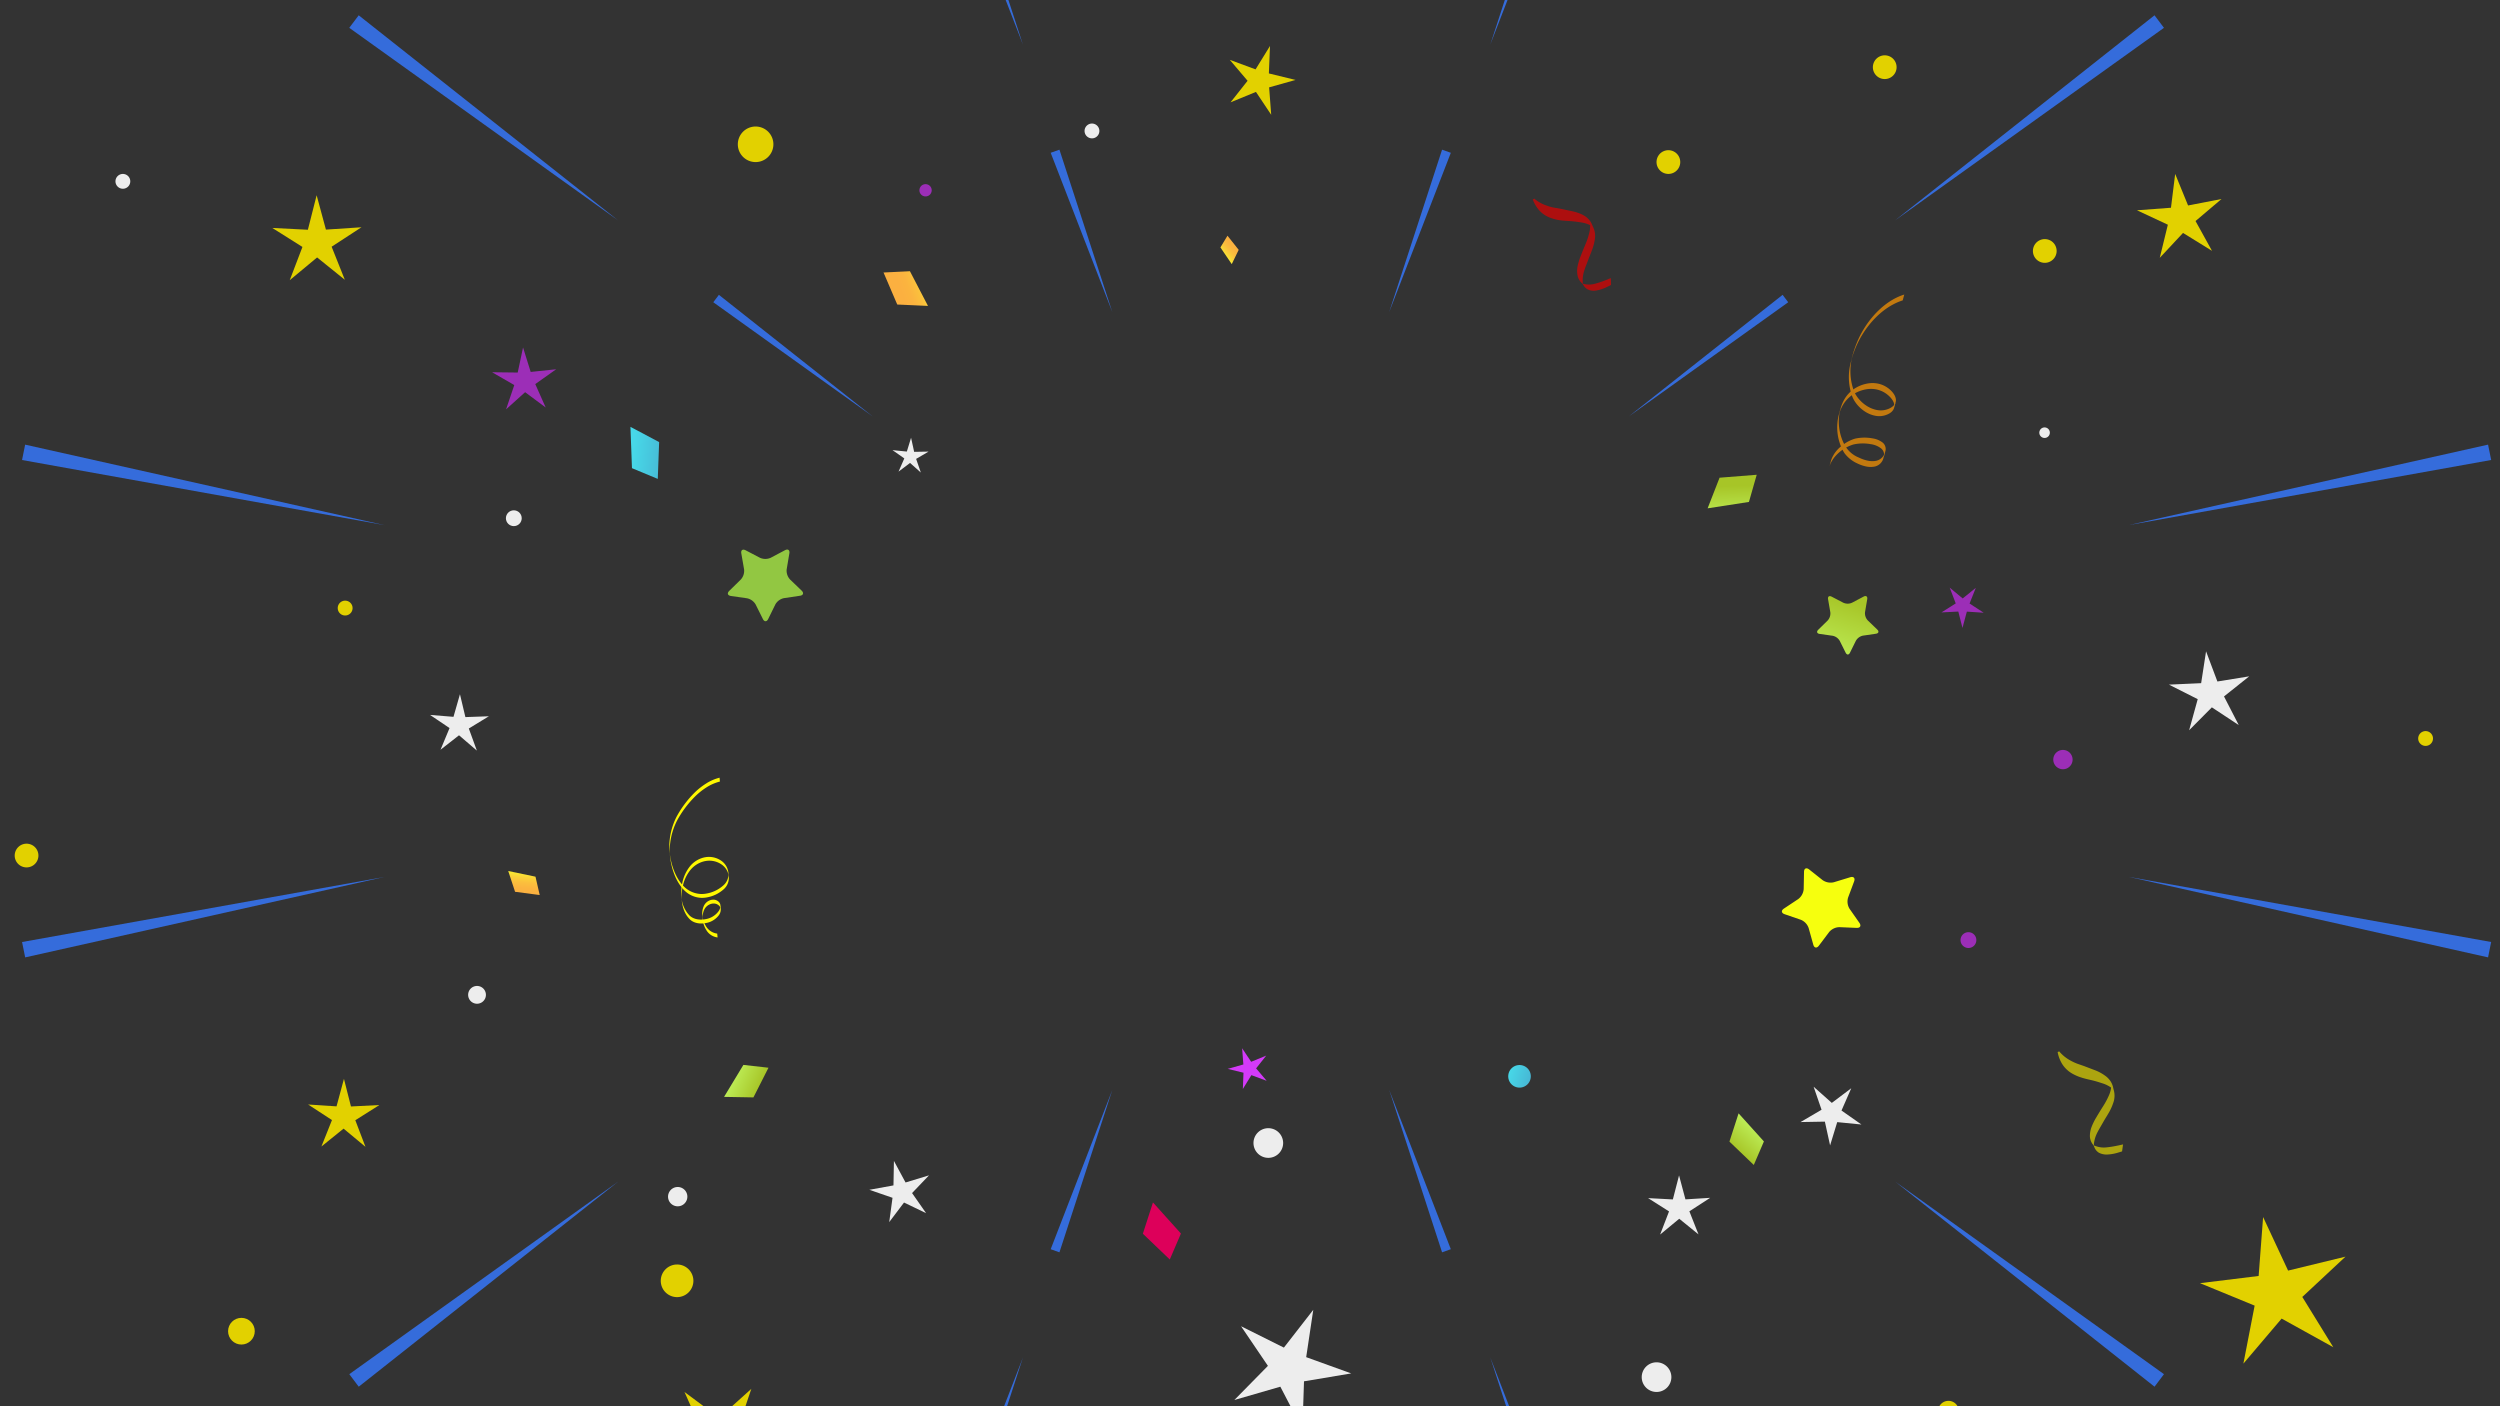 <svg id="Layer_1" data-name="Layer 1" xmlns="http://www.w3.org/2000/svg" xmlns:xlink="http://www.w3.org/1999/xlink" width="1600" height="900" viewBox="0 0 1600 900">
  <rect x="0" y="0" width="1600" height="900" fill="#333333" stroke="none"/>
  <defs>
    <style>
      .cls-1 {
        fill: none;
      }

      .cls-2 {
        clip-path: url(#clip-path);
      }

      .cls-3 {
        fill: #356cdb;
      }

      .cls-4 {
        fill: #ededed;
      }

      .cls-5 {
        fill: #9c2eb7;
      }

      .cls-6 {
        fill: #d43af9;
      }

      .cls-7 {
        fill: #e2d100;
      }

      .cls-8 {
        fill: #fff800;
      }

      .cls-9 {
        fill: #e20000;
      }

      .cls-10, .cls-13, .cls-9 {
        opacity: 0.7;
      }

      .cls-10 {
        fill: #e0d500;
      }

      .cls-11 {
        fill: #92c742;
      }

      .cls-12 {
        fill: #f6ff0e;
      }

      .cls-14 {
        fill: #ff9700;
      }

      .cls-15 {
        fill: url(#linear-gradient);
      }

      .cls-16 {
        fill: url(#linear-gradient-2);
      }

      .cls-17 {
        fill: url(#linear-gradient-3);
      }

      .cls-18 {
        fill: #dd005a;
      }

      .cls-19 {
        fill: url(#linear-gradient-4);
      }

      .cls-20 {
        fill: url(#linear-gradient-5);
      }

      .cls-21 {
        fill: url(#linear-gradient-6);
      }

      .cls-22 {
        fill: url(#linear-gradient-7);
      }

      .cls-23 {
        fill: url(#linear-gradient-8);
      }

      .cls-24 {
        fill: url(#linear-gradient-9);
      }
    </style>
    <clipPath id="clip-path">
      <rect class="cls-1" width="1600" height="900"/>
    </clipPath>
    <linearGradient id="linear-gradient" x1="-158.56" y1="-1066.08" x2="-162.62" y2="-1052.2" gradientTransform="translate(-86.64 849.44) rotate(90)" gradientUnits="userSpaceOnUse">
      <stop offset="0" stop-color="#47b7d4"/>
      <stop offset="1" stop-color="#47d8e8"/>
    </linearGradient>
    <linearGradient id="linear-gradient-2" x1="-1154.17" y1="-113.71" x2="-1133.99" y2="-113.71" gradientTransform="matrix(-1, -0.08, -0.08, 1, -737.31, 309.13)" xlink:href="#linear-gradient"/>
    <linearGradient id="linear-gradient-3" x1="735.01" y1="967.78" x2="754.07" y2="967.78" gradientTransform="matrix(0.94, -0.35, -0.35, -0.94, 224.63, 1353.3)" gradientUnits="userSpaceOnUse">
      <stop offset="0" stop-color="#fbb040"/>
      <stop offset="0.27" stop-color="#fbb43f"/>
      <stop offset="0.52" stop-color="#fbbf3d"/>
      <stop offset="0.76" stop-color="#fad238"/>
      <stop offset="0.99" stop-color="#f9ec32"/>
      <stop offset="1" stop-color="#f9ed32"/>
    </linearGradient>
    <linearGradient id="linear-gradient-4" x1="-46.86" y1="1196.65" x2="-28.41" y2="1196.65" gradientTransform="translate(241.63 -87.14) rotate(-48.82)" gradientUnits="userSpaceOnUse">
      <stop offset="0" stop-color="#a7c527"/>
      <stop offset="1" stop-color="#bded57"/>
    </linearGradient>
    <linearGradient id="linear-gradient-5" x1="-913.32" y1="254.56" x2="-895.09" y2="254.56" gradientTransform="translate(-451.25 552.5) rotate(-155.7)" xlink:href="#linear-gradient-4"/>
    <linearGradient id="linear-gradient-6" x1="-1021.51" y1="-586.24" x2="-1011.66" y2="-586.24" gradientTransform="translate(-365.14 383.26) rotate(139.06)" xlink:href="#linear-gradient-3"/>
    <linearGradient id="linear-gradient-7" x1="-409.12" y1="443.67" x2="-395.54" y2="443.67" gradientTransform="translate(-71.92 126.04) rotate(-85.05)" xlink:href="#linear-gradient-3"/>
    <linearGradient id="linear-gradient-8" x1="-910.22" y1="-1210.38" x2="-871.03" y2="-1210.38" gradientTransform="matrix(-0.31, 0.95, -0.95, -0.31, -240.56, 876.28)" xlink:href="#linear-gradient-4"/>
    <linearGradient id="linear-gradient-9" x1="-565.89" y1="1974.98" x2="-545.47" y2="1974.98" gradientTransform="matrix(0.03, 1, 1, -0.03, -846.59, 936.11)" xlink:href="#linear-gradient-4"/>
  </defs>
  <g class="cls-2">
    <g>
      <g>
        <g>
          <polygon class="cls-3" points="678.04 95.79 711.89 199.75 672.44 97.78 678.04 95.79"/>
          <polygon class="cls-3" points="460.09 188.69 558.41 266.44 456.51 193.44 460.09 188.69"/>
          <polygon class="cls-3" points="672.44 799.5 711.89 697.53 678.04 801.49 672.44 799.5"/>
          <polygon class="cls-3" points="922.93 801.49 889.09 697.53 928.53 799.49 922.93 801.49"/>
          <polygon class="cls-3" points="1144.45 193.44 1042.52 266.44 1140.87 188.69 1144.45 193.44"/>
          <polygon class="cls-3" points="928.53 97.79 889.07 199.75 922.93 95.79 928.53 97.79"/>
        </g>
        <polygon class="cls-4" points="569.11 782.14 571.21 766.59 556.38 761.47 571.82 758.66 572.11 742.97 579.55 756.79 594.56 752.22 583.72 763.56 592.71 776.43 578.57 769.62 569.11 782.14"/>
        <polygon class="cls-4" points="1087.04 790.01 1074.71 780 1062.47 790.12 1068.18 775.3 1054.77 766.79 1070.63 767.64 1074.59 752.26 1078.68 767.6 1094.52 766.61 1081.2 775.24 1087.04 790.01"/>
        <polygon class="cls-4" points="589.33 302.42 582.43 296.28 575.06 301.84 578.76 293.38 571.2 288.09 580.38 289 583.08 280.16 585.06 289.18 594.29 289.02 586.32 293.69 589.33 302.42"/>
        <path class="cls-4" d="M1311.9,276.92a3.37,3.37,0,1,1-3.37-3.37A3.37,3.37,0,0,1,1311.9,276.92Z"/>
        <path class="cls-4" d="M439.91,765.85a6.18,6.18,0,1,1-6.18-6.17A6.18,6.18,0,0,1,439.91,765.85Z"/>
        <circle class="cls-4" cx="328.84" cy="331.66" r="5.06"/>
        <polygon class="cls-5" points="1269.57 392.15 1258.79 391.44 1255.98 401.87 1253.32 391.4 1242.54 391.94 1251.67 386.18 1247.82 376.1 1256.12 383 1264.52 376.22 1260.52 386.25 1269.57 392.15"/>
        <polygon class="cls-6" points="810.66 691.71 800.89 688.09 795.42 696.96 795.84 686.54 785.71 684.08 795.75 681.26 794.96 670.88 800.74 679.55 810.38 675.59 803.91 683.76 810.66 691.71"/>
        <polygon class="cls-5" points="349.24 260.8 336.08 251 323.89 261.97 329.14 246.44 314.94 238.24 331.34 238.43 334.75 222.39 339.64 238.04 355.95 236.33 342.57 245.81 349.24 260.8"/>
        <path class="cls-5" d="M1264.86,601.66a5.06,5.06,0,1,1-5.06-5.06A5.06,5.06,0,0,1,1264.86,601.66Z"/>
        <path class="cls-5" d="M1326.46,486.14a6.18,6.18,0,1,1-6.18-6.18A6.18,6.18,0,0,1,1326.46,486.14Z"/>
        <path class="cls-5" d="M588.43,121.79a3.93,3.93,0,1,0,3.93-3.93A3.93,3.93,0,0,0,588.43,121.79Z"/>
        <g>
          <polygon class="cls-3" points="1010.95 1044.33 953.8 868.83 1020.4 1040.97 1010.95 1044.33"/>
          <polygon class="cls-3" points="1378.9 887.49 1212.91 756.23 1384.94 879.47 1378.9 887.49"/>
          <polygon class="cls-3" points="1592.36 612.72 1362.44 561.21 1594.34 602.88 1592.36 612.72"/>
          <polygon class="cls-3" points="1594.35 294.39 1362.43 336.05 1592.36 284.56 1594.35 294.39"/>
          <polygon class="cls-3" points="1384.93 17.81 1212.86 141.03 1378.89 9.79 1384.93 17.81"/>
          <polygon class="cls-3" points="1020.41 -143.69 953.81 28.46 1010.95 -147.05 1020.41 -143.69"/>
          <polygon class="cls-3" points="597.52 -147.04 654.65 28.46 588.06 -143.68 597.52 -147.04"/>
          <polygon class="cls-3" points="229.57 9.79 395.57 141.05 223.53 17.81 229.57 9.79"/>
          <polygon class="cls-3" points="16.09 284.57 246.03 336.07 14.11 294.41 16.09 284.57"/>
          <polygon class="cls-3" points="14.12 602.89 246.04 561.24 16.11 612.73 14.12 602.89"/>
          <polygon class="cls-3" points="223.55 879.47 395.62 756.24 229.59 887.49 223.55 879.47"/>
          <polygon class="cls-3" points="588.07 1040.96 654.68 868.82 597.52 1044.33 588.07 1040.96"/>
        </g>
        <polygon class="cls-4" points="794.27 848.79 821.69 862.47 840.5 838.28 835.96 868.58 864.78 878.99 834.56 884.04 833.56 914.66 819.42 887.48 789.99 896 811.47 874.15 794.27 848.79"/>
        <polygon class="cls-4" points="312.88 458.41 300.04 466.24 305.19 480.38 293.77 470.58 281.92 479.85 287.71 465.96 275.23 457.55 290.23 458.77 294.37 444.3 297.85 458.94 312.88 458.41"/>
        <polygon class="cls-4" points="1388.12 438.16 1408.73 437.23 1411.88 416.84 1419.13 436.16 1439.5 432.85 1423.37 445.72 1432.81 464.06 1415.59 452.7 1401.05 467.35 1406.54 447.46 1388.12 438.16"/>
        <polygon class="cls-4" points="1160.71 695.5 1172.36 705.85 1184.81 696.47 1178.56 710.75 1191.33 719.69 1175.82 718.16 1171.26 733.07 1167.92 717.84 1152.34 718.12 1165.79 710.24 1160.71 695.5"/>
        <path class="cls-4" d="M802.23,731.53a9.49,9.49,0,1,1,9.49,9.49A9.49,9.49,0,0,1,802.23,731.53Z"/>
        <path class="cls-4" d="M299.61,636.7a5.69,5.69,0,1,1,5.69,5.69A5.69,5.69,0,0,1,299.61,636.7Z"/>
        <path class="cls-4" d="M73.9,116.06a4.74,4.74,0,1,1,4.74,4.74A4.75,4.75,0,0,1,73.9,116.06Z"/>
        <path class="cls-4" d="M694.12,83.81a4.74,4.74,0,1,1,4.74,4.74A4.74,4.74,0,0,1,694.12,83.81Z"/>
        <path class="cls-4" d="M1050.7,881.37a9.49,9.49,0,1,1,9.48,9.49A9.49,9.49,0,0,1,1050.7,881.37Z"/>
        <g>
          <polygon class="cls-7" points="1408 821.23 1445.53 816.62 1448.39 778.91 1464.38 813.18 1501.12 804.25 1473.47 830.04 1493.31 862.22 1460.24 843.9 1435.77 872.72 1442.97 835.6 1408 821.23"/>
          <polygon class="cls-7" points="197.19 706.88 215.38 708.07 220.13 690.47 224.61 708.14 242.82 707.22 227.4 716.95 233.9 733.98 219.89 722.32 205.7 733.77 212.46 716.84 197.19 706.88"/>
          <polygon class="cls-7" points="231.33 145.45 212.24 157.9 220.69 179.06 202.95 164.76 185.43 179.33 193.56 158.04 174.28 145.89 197.04 147.04 202.65 124.95 208.59 146.95 231.33 145.45"/>
          <polygon class="cls-7" points="787.06 38.29 803.56 44.4 812.79 29.43 812.08 47 829.17 51.16 812.24 55.91 813.57 73.46 803.81 58.82 787.54 65.5 798.45 51.7 787.06 38.29"/>
          <polygon class="cls-7" points="1392.11 111.31 1400.37 131.5 1421.79 127.36 1405.14 141.46 1415.69 160.55 1397.14 149.08 1382.25 165.01 1387.42 143.82 1367.67 134.58 1389.42 132.96 1392.11 111.31"/>
          <polygon class="cls-7" points="438.07 890.86 460.27 907.39 480.85 888.87 471.99 915.1 495.96 928.95 468.28 928.62 462.52 955.7 454.27 929.27 426.74 932.16 449.32 916.15 438.07 890.86"/>
          <path class="cls-7" d="M1547.64,472.63a4.74,4.74,0,1,1,4.74,4.75A4.74,4.74,0,0,1,1547.64,472.63Z"/>
          <path class="cls-7" d="M1301.07,160.63a7.59,7.59,0,1,1,7.58,7.58A7.58,7.58,0,0,1,1301.07,160.63Z"/>
          <path class="cls-7" d="M1060.18,103.73a7.59,7.59,0,1,1,7.59,7.58A7.59,7.59,0,0,1,1060.18,103.73Z"/>
          <path class="cls-7" d="M1198.64,43a7.59,7.59,0,1,1,7.59,7.59A7.58,7.58,0,0,1,1198.64,43Z"/>
          <path class="cls-7" d="M472.21,92.35a11.38,11.38,0,1,1,11.38,11.38A11.37,11.37,0,0,1,472.21,92.35Z"/>
          <path class="cls-7" d="M216.15,389.18a4.75,4.75,0,1,1,4.74,4.74A4.74,4.74,0,0,1,216.15,389.18Z"/>
          <path class="cls-7" d="M9.41,547.55A7.59,7.59,0,1,1,17,555.14,7.58,7.58,0,0,1,9.41,547.55Z"/>
          <circle class="cls-7" cx="154.51" cy="851.97" r="8.54"/>
          <path class="cls-7" d="M422.89,819.73a10.44,10.44,0,1,1,10.44,10.43A10.43,10.43,0,0,1,422.89,819.73Z"/>
          <path class="cls-7" d="M1253.65,903.19a6.64,6.64,0,1,0-6.64,6.63A6.64,6.64,0,0,0,1253.65,903.19Z"/>
        </g>
      </g>
      <g>
        <g>
          <path class="cls-8" d="M451.66,592.48a15.79,15.79,0,0,1-1.73-4h0a16,16,0,0,1-.43-2.46c.08.83.14,1.66.23,2.46a16.42,16.42,0,0,0,.43,2.49h0a15.48,15.48,0,0,0,1.72,4,9.75,9.75,0,0,0,7.38,5l-.24-2.47A9.75,9.75,0,0,1,451.66,592.48Z"/>
          <path class="cls-8" d="M459.86,583.23a13,13,0,0,1-8.67,5.09c-.38.07-.77.12-1.16.16v0c-3.57.34-6.79-.62-8.8-2.64a18.9,18.9,0,0,1-5.1-11.85l.24,2.47c.42,4.38,1.89,8.7,5.08,11.87,2,2,5.23,3,8.79,2.63h0c.39-.05.79-.09,1.18-.16a13.11,13.11,0,0,0,8.67-5.09,6.09,6.09,0,0,0,1.2-3.83c-.08-.81-.14-1.64-.22-2.46A6.09,6.09,0,0,1,459.86,583.23Z"/>
          <path class="cls-8" d="M449.73,588.44c-.09-.8-.15-1.63-.23-2.46a11.69,11.69,0,0,1,.75-5.69,7,7,0,0,1,5.17-4.41,5.35,5.35,0,0,1,.7-.07,4.82,4.82,0,0,1,4.49,2.12,3.84,3.84,0,0,1,.47,1.48h0c0,.41.08.82.11,1.23s.08.83.11,1.23a3.58,3.58,0,0,0-.47-1.47,4.79,4.79,0,0,0-4.47-2.12c-.25,0-.48,0-.72.07a7,7,0,0,0-5.17,4.42A11.84,11.84,0,0,0,449.73,588.44Z"/>
          <path class="cls-8" d="M465.05,554.79a10.73,10.73,0,0,0-3.07-3.65h0a13.82,13.82,0,0,0-10.61-2.52c-.4.07-.79.15-1.19.26a16.57,16.57,0,0,0-8.89,5.92,24.89,24.89,0,0,0-4.55,9.93c-.1.46-.19.92-.28,1.38v0a30.35,30.35,0,0,0-.33,7.82l.24,2.47a30.27,30.27,0,0,1,.33-7.87v0c.09-.45.18-.88.28-1.32a24.77,24.77,0,0,1,4.54-10,16.62,16.62,0,0,1,8.88-5.91,10,10,0,0,1,1.21-.25,13.8,13.8,0,0,1,10.59,2.49,10.76,10.76,0,0,1,3.09,3.67,10.64,10.64,0,0,1,1.13,3.93c-.08-.82-.15-1.64-.23-2.47A10.7,10.7,0,0,0,465.05,554.79Z"/>
          <path class="cls-8" d="M466.19,558.72a9.4,9.4,0,0,1,.05,1.06h0a9.62,9.62,0,0,1-3.26,6.85,21.74,21.74,0,0,1-11,5.27,16.89,16.89,0,0,1-3.45.25,16.41,16.41,0,0,1-12-6.1c-.07-.08-.15-.16-.22-.25-4.59-5.48-7.11-13.52-7.77-20.66l.24,2.47c.66,7.14,3.16,15.19,7.77,20.66a1,1,0,0,0,.22.24h0a16.33,16.33,0,0,0,12,6.11,16.8,16.8,0,0,0,3.43-.25,21.72,21.72,0,0,0,11-5.27,9.62,9.62,0,0,0,3.25-6.92v-.06c0-.32,0-.63-.05-1C466.34,560.37,466.27,559.55,466.19,558.72Z"/>
          <path class="cls-8" d="M428.79,547.62l-.24-2.47a35.85,35.85,0,0,1,.11-8.21A42.7,42.7,0,0,1,433,522.72a66.09,66.09,0,0,1,11.36-15.26A43.92,43.92,0,0,1,452,501.4a29.15,29.15,0,0,1,8.52-3.68l.23,2.47a29.47,29.47,0,0,0-8.53,3.68,44.28,44.28,0,0,0-7.57,6.07,66,66,0,0,0-11.34,15.25,42.37,42.37,0,0,0-4.37,14.24A35.68,35.68,0,0,0,428.79,547.62Z"/>
        </g>
        <path class="cls-9" d="M981.05,127.77a21.5,21.5,0,0,0,4.1,6.91,18.15,18.15,0,0,0,6.22,4.38,28.66,28.66,0,0,0,6.9,1.88c2.32.34,4.69.42,7.05.59s4.56.49,6.81.85a19.94,19.94,0,0,1,5.53,1.7v.12a18.49,18.49,0,0,1-.16,3,23.42,23.42,0,0,1-.67,3c-.36,1.36-.8,2.71-1.28,4s-1.07,2.65-1.63,4c-.84,2-1.65,4.07-2.45,6.13a40,40,0,0,0-1.79,6,15.2,15.2,0,0,0,0,6.19,8.8,8.8,0,0,0,2.41,4.36c.17.16.33.33.49.49s.23.23.34.33l.23.38c.13.19.25.39.37.6a6.9,6.9,0,0,0,3.44,2.91,9.51,9.51,0,0,0,5.19.24,26.24,26.24,0,0,0,5.63-1.83l3.28-1.61-.16-4.42-2.39,1c-1.22.48-2.43,1-3.66,1.38a39,39,0,0,1-3.77,1.16,14.4,14.4,0,0,1-6.88.35c-.23,0-.48-.08-.7-.14a4.05,4.05,0,0,1-.47-.12c0-.17-.05-.35-.05-.53s0-.52-.06-.78a20.19,20.19,0,0,1,1.13-7.46c.41-1.36.93-2.69,1.44-4s1-2.69,1.51-4c.76-1.91,1.55-3.81,2.23-5.75a30,30,0,0,0,1.4-5.6,13,13,0,0,0-1.18-8.42v0a4.08,4.08,0,0,0-.28-.67c-.09-.26-.2-.49-.3-.71a10.83,10.83,0,0,0-2.29-3.51,13.52,13.52,0,0,0-3.6-2.65,27.58,27.58,0,0,0-6.56-2.28L999,133.66c-1.46-.28-2.91-.53-4.38-.77a27.07,27.07,0,0,1-4.53-1.23,24.17,24.17,0,0,1-8.19-4.54c-.3.18-.59.39-.88.59A.18.18,0,0,0,981.05,127.77Z"/>
        <path class="cls-10" d="M1316.92,673.48a22.06,22.06,0,0,0,3,7.68,18.6,18.6,0,0,0,5.53,5.47,29,29,0,0,0,6.65,3c2.28.76,4.66,1.24,7,1.8s4.51,1.27,6.75,2a19.41,19.41,0,0,1,5.25,2.62v.13a16.6,16.6,0,0,1-.65,2.93,21.46,21.46,0,0,1-1.17,2.88c-.59,1.32-1.27,2.59-2,3.88s-1.53,2.51-2.32,3.75c-1.18,1.91-2.35,3.83-3.49,5.77a38.53,38.53,0,0,0-2.83,5.77,16.35,16.35,0,0,0-1.1,6.22,9.16,9.16,0,0,0,1.72,4.84c.14.17.27.37.41.57s.18.22.29.36l.19.42a3.37,3.37,0,0,0,.25.65,6.88,6.88,0,0,0,2.95,3.55,10.68,10.68,0,0,0,5.21,1.13,27.91,27.91,0,0,0,6-.93l3.57-1.07.61-4.48-2.6.59c-1.32.26-2.6.54-3.92.76s-2.65.42-4,.54a15,15,0,0,1-7-.82l-.68-.25a3.07,3.07,0,0,1-.45-.2,3.52,3.52,0,0,1,0-.56c0-.26,0-.51.06-.79a20.66,20.66,0,0,1,2.39-7.32c.65-1.3,1.41-2.56,2.13-3.8s1.45-2.56,2.19-3.83c1.1-1.8,2.21-3.58,3.23-5.41a32.52,32.52,0,0,0,2.36-5.4,13.36,13.36,0,0,0,.23-8.7v0a6.46,6.46,0,0,0-.18-.76c0-.26-.13-.51-.16-.77a11.82,11.82,0,0,0-1.74-3.91,13.4,13.4,0,0,0-3.2-3.26,28.2,28.2,0,0,0-6.23-3.44l-7.17-2.73c-1.42-.51-2.84-1-4.27-1.49a31.08,31.08,0,0,1-4.39-2,24.91,24.91,0,0,1-7.47-6c-.33.17-.67.31-1,.48Z"/>
        <path class="cls-11" d="M513.05,378c1.54,1.48,1.05,3-1.07,3.28l-10.2,1.52a8.26,8.26,0,0,0-5.57,4.06l-4.55,9.28c-.93,1.92-2.49,1.92-3.43,0l-4.61-9.25a8.3,8.3,0,0,0-5.59-4l-10.22-1.46c-2.13-.31-2.62-1.76-1.08-3.28l7.37-7.23a8.3,8.3,0,0,0,2.11-6.55l-1.77-10.18c-.37-2.11.88-3,2.78-2l9.15,4.78a8.36,8.36,0,0,0,6.89,0l9.14-4.84c1.88-1,3.15-.1,2.79,2l-1.71,10.19a8.26,8.26,0,0,0,2.15,6.54Z"/>
        <path class="cls-12" d="M1164.08,605.25c-1.37,1.79-3,1.5-3.59-.7L1157.55,594a8.8,8.8,0,0,0-5-5.34l-10.38-3.57c-2.14-.73-2.35-2.36-.45-3.61l9.14-6.07a8.85,8.85,0,0,0,3.5-6.4l.21-11c0-2.26,1.52-2.95,3.29-1.56l8.6,6.82a8.88,8.88,0,0,0,7.18,1.37l10.49-3.2c2.18-.67,3.3.53,2.51,2.67l-3.84,10.27a8.81,8.81,0,0,0,.92,7.25l6.3,9c1.3,1.88.51,3.3-1.75,3.22l-11-.47a8.85,8.85,0,0,0-6.61,3.12Z"/>
        <g class="cls-13">
          <path class="cls-14" d="M1205,283.34a13.78,13.78,0,0,0-6.61-2.78,28,28,0,0,0-11.15.17,25.12,25.12,0,0,0-6.89,3.33h0l-.12.09h0a26.92,26.92,0,0,0-4,3.39,19.72,19.72,0,0,0-3.72,5.5,14.29,14.29,0,0,0-.73,2l-1,3.73a17.91,17.91,0,0,1,.73-2,19.9,19.9,0,0,1,3.73-5.48,25.51,25.51,0,0,1,4.08-3.5,25.18,25.18,0,0,1,6.9-3.33,27.62,27.62,0,0,1,11.15-.18,13.78,13.78,0,0,1,6.61,2.77,5.28,5.28,0,0,1,1.67,5.4l-.12.47,1-3.74c0-.15.07-.32.12-.46A5.25,5.25,0,0,0,1205,283.34Z"/>
          <path class="cls-14" d="M1200.21,295a13.71,13.71,0,0,1-4.66-.14,23.62,23.62,0,0,1-5.84-2,18,18,0,0,1-9.46-8.67h0a32.05,32.05,0,0,1-2.36-22.64l-1,3.73a32.06,32.06,0,0,0,2.34,22.62h0a23.31,23.31,0,0,0,1.45,2.41,21.1,21.1,0,0,0,8,6.28,24.06,24.06,0,0,0,5.85,2,13.86,13.86,0,0,0,4.65.12,7.4,7.4,0,0,0,6.28-5.8l1-3.74A7.44,7.44,0,0,1,1200.21,295Z"/>
          <path class="cls-14" d="M1209,248.88a16.62,16.62,0,0,0-6.61-3.27l-.85-.18a18.16,18.16,0,0,0-6.2,0,22.52,22.52,0,0,0-9.24,3.82v0a20.9,20.9,0,0,0-5.6,6.15,25.11,25.11,0,0,0-2.59,6.26c-.35,1.25-.68,2.49-1,3.73a25.6,25.6,0,0,1,2.6-6.25,20.87,20.87,0,0,1,5.66-6.19v0a22.83,22.83,0,0,1,9.18-3.79,18.16,18.16,0,0,1,6.2,0c.28.05.57.11.85.18a16.54,16.54,0,0,1,6.62,3.28c3.06,2.49,4.64,5.32,4.34,7.79a4.81,4.81,0,0,1-.13.66c.33-1.25.67-2.49,1-3.74a5,5,0,0,0,.13-.65C1213.63,254.22,1212.05,251.38,1209,248.88Z"/>
          <path class="cls-14" d="M1208.93,261.55a12.9,12.9,0,0,1-7.73.85,18.31,18.31,0,0,1-3.82-1.19c-5.1-2.26-9.54-6.95-11.14-11.74v0a36.59,36.59,0,0,1-.5-22.15l-1,3.74a36.53,36.53,0,0,0,.47,22v0c1.58,4.83,6,9.58,11.18,11.85a17.72,17.72,0,0,0,3.82,1.18,12.82,12.82,0,0,0,7.73-.85c2.34-1,3.81-2.48,4.27-4.2.33-1.25.67-2.49,1-3.74C1212.73,259.06,1211.27,260.51,1208.93,261.55Z"/>
          <path class="cls-14" d="M1184.65,231.05l1-3.74c.51-1.88,1.18-3.9,2-6.12a61.89,61.89,0,0,1,11.89-19.68c5.74-6.37,12.37-10.88,19.19-13l-1,3.74c-6.82,2.15-13.45,6.65-19.19,13a61.85,61.85,0,0,0-11.89,19.67C1185.82,227.14,1185.17,229.17,1184.65,231.05Z"/>
        </g>
      </g>
      <g>
        <path class="cls-15" d="M972.49,696.08a7.23,7.23,0,1,1,7.24-7.24A7.25,7.25,0,0,1,972.49,696.08Z"/>
        <polygon class="cls-16" points="404.46 299.63 420.98 306.5 421.85 282.93 403.48 273.19 404.46 299.63"/>
        <polygon class="cls-17" points="582.36 173.58 565.46 174.4 574.24 194.9 593.91 195.79 582.36 173.58"/>
        <polygon class="cls-18" points="755.8 789.47 748.66 806.08 731.43 789.58 737.9 769.57 755.8 789.47"/>
        <polygon class="cls-19" points="1128.9 730.52 1122.43 745.58 1106.84 730.63 1112.69 712.54 1128.9 730.52"/>
        <polygon class="cls-20" points="475.77 681.54 491.83 683.34 482.2 702.34 463.4 702 475.77 681.54"/>
        <polygon class="cls-21" points="781.07 158.34 785.59 150.85 792.76 159.9 788.32 169.04 781.07 158.34"/>
        <polygon class="cls-22" points="342.71 561.07 345.41 572.82 329.65 570.76 325.26 557.44 342.71 561.07"/>
        <path class="cls-23" d="M1201.46,402.92c1.25,1.22.86,2.42-.87,2.67l-8.32,1.22a6.89,6.89,0,0,0-4.53,3.33L1184,417.7c-.77,1.58-2,1.58-2.8,0l-3.75-7.52a6.77,6.77,0,0,0-4.55-3.29l-8.34-1.19c-1.73-.24-2.11-1.45-.87-2.67l6-5.89a6.66,6.66,0,0,0,1.71-5.34l-1.44-8.31c-.3-1.71.73-2.43,2.28-1.64l7.46,3.88a6.7,6.7,0,0,0,5.61,0l7.44-3.93c1.53-.81,2.56-.06,2.28,1.65l-1.41,8.3a6.74,6.74,0,0,0,1.76,5.32Z"/>
        <polygon class="cls-24" points="1119.32 321.24 1124.3 303.85 1100.52 305.73 1092.88 325.33 1119.32 321.24"/>
      </g>
    </g>
  </g>
</svg>
